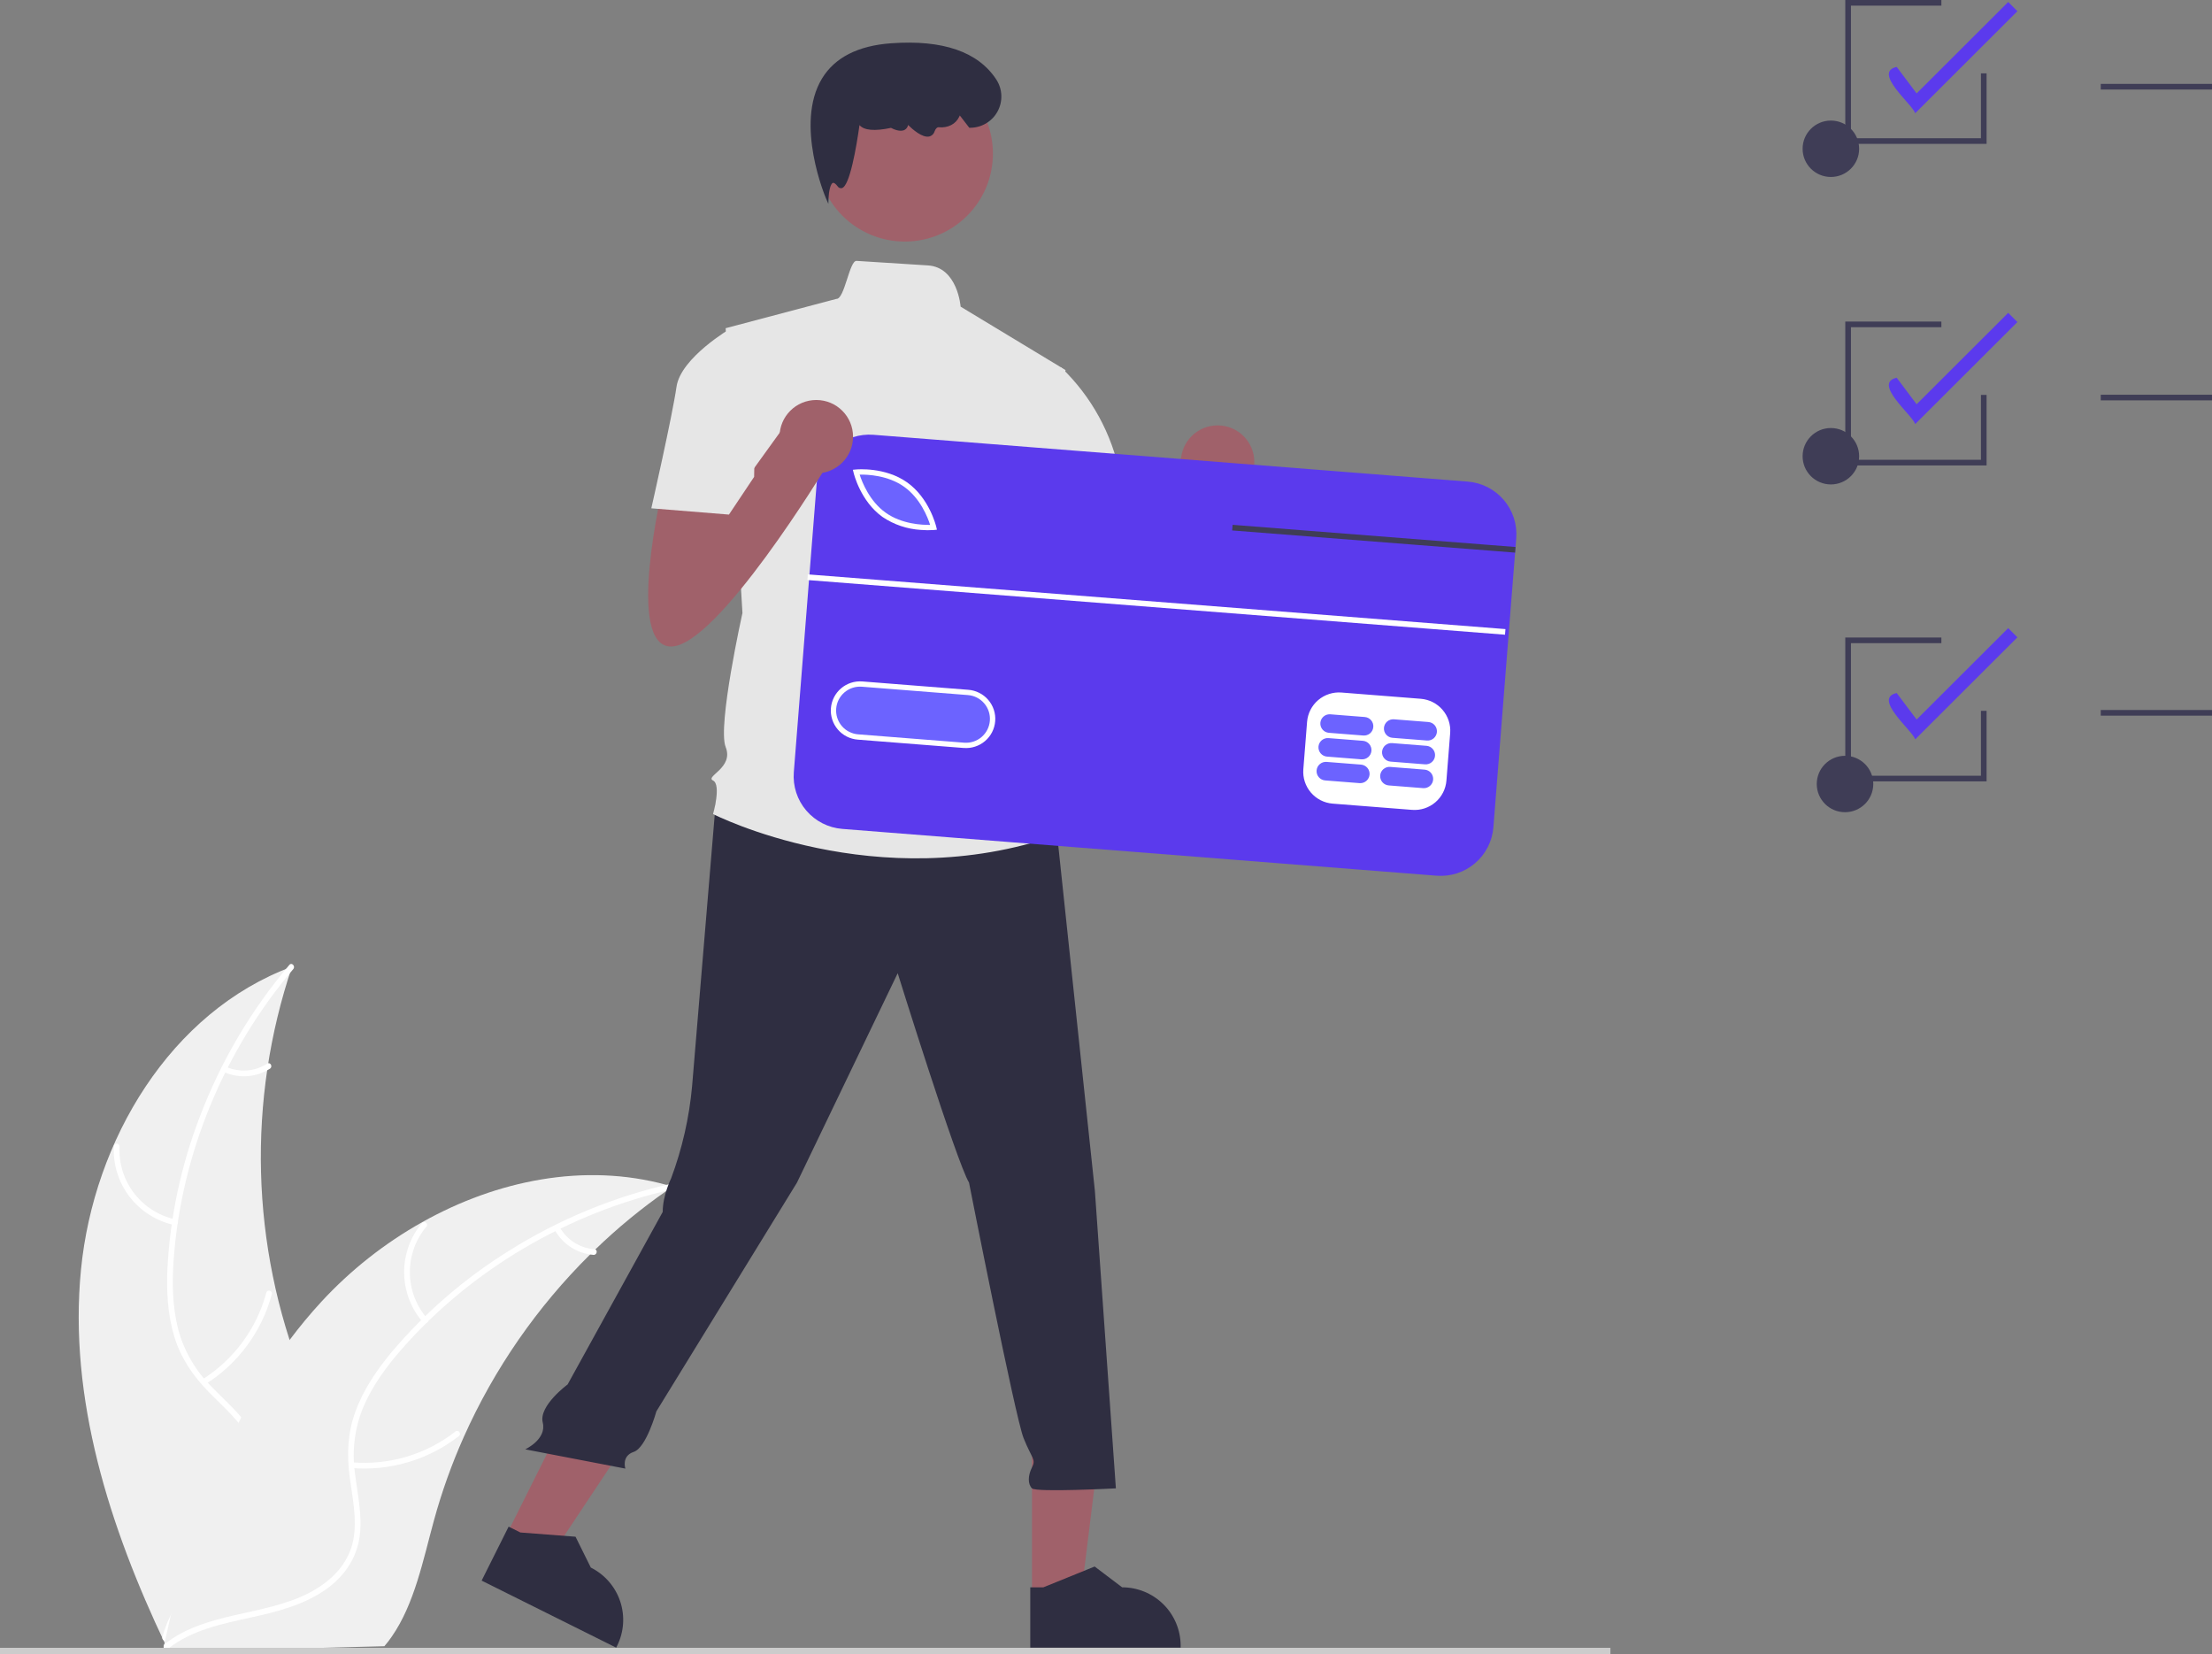 <svg width="107" height="80" viewBox="0 0 107 80" fill="none" xmlns="http://www.w3.org/2000/svg">
<rect x="0" y="0" width="107" height="80" fill="#808080" stroke="none"/>
<g clip-path="url(#clip0_125_39)">
<path d="M3.918 61.4C4.531 55.159 8.234 48.929 14.126 46.75C11.949 53.214 12.133 60.238 14.645 66.579C15.623 69.022 16.966 71.636 16.172 74.144C15.677 75.704 14.4 76.922 12.958 77.699C11.515 78.477 9.902 78.872 8.308 79.259L8 79.528C5.306 73.862 3.305 67.641 3.918 61.4Z" fill="#F0F0F0"/>
<path d="M14.188 46.866C10.861 50.784 8.767 55.789 8.401 60.92C8.322 62.029 8.339 63.161 8.609 64.245C8.882 65.3 9.432 66.263 10.203 67.034C10.908 67.767 11.713 68.435 12.227 69.327C12.768 70.266 12.816 71.348 12.489 72.37C12.089 73.619 11.263 74.651 10.419 75.632C9.483 76.721 8.493 77.837 8.12 79.258C8.075 79.43 7.81 79.35 7.855 79.178C8.504 76.706 10.855 75.25 11.935 73.01C12.439 71.965 12.631 70.762 12.105 69.686C11.644 68.745 10.814 68.055 10.094 67.319C9.339 66.546 8.752 65.692 8.434 64.65C8.109 63.585 8.049 62.451 8.099 61.345C8.232 58.837 8.759 56.366 9.662 54.021C10.677 51.34 12.144 48.851 13.999 46.663C14.114 46.528 14.302 46.731 14.188 46.866Z" fill="white"/>
<path d="M8.432 59.246C7.571 59.061 6.804 58.576 6.268 57.879C5.732 57.182 5.462 56.317 5.506 55.439C5.508 55.404 5.524 55.37 5.55 55.346C5.577 55.321 5.612 55.308 5.647 55.309C5.683 55.31 5.717 55.325 5.743 55.35C5.768 55.376 5.782 55.41 5.783 55.446C5.74 56.263 5.992 57.069 6.493 57.717C6.993 58.365 7.709 58.813 8.512 58.981C8.687 59.018 8.606 59.282 8.432 59.246Z" fill="white"/>
<path d="M9.797 66.709C11.318 65.748 12.42 64.25 12.884 62.514C12.929 62.342 13.194 62.422 13.149 62.594C12.663 64.4 11.513 65.956 9.928 66.952C9.776 67.047 9.646 66.803 9.797 66.709Z" fill="white"/>
<path d="M10.94 51.595C11.258 51.735 11.607 51.795 11.954 51.769C12.301 51.742 12.636 51.63 12.928 51.442C13.078 51.345 13.208 51.589 13.059 51.685C12.735 51.891 12.365 52.015 11.982 52.045C11.598 52.075 11.213 52.012 10.86 51.859C10.826 51.848 10.797 51.823 10.78 51.791C10.763 51.759 10.758 51.722 10.768 51.687C10.778 51.652 10.803 51.623 10.835 51.605C10.867 51.588 10.905 51.584 10.94 51.595Z" fill="white"/>
<path d="M32.537 57.389C32.445 57.452 32.353 57.516 32.261 57.581C31.031 58.435 29.872 59.388 28.796 60.429C28.712 60.508 28.627 60.59 28.545 60.671C25.98 63.208 23.908 66.198 22.437 69.49C21.852 70.8 21.369 72.152 20.99 73.536C20.467 75.447 20.052 77.56 18.959 79.14C18.847 79.306 18.725 79.465 18.593 79.616L8.352 79.883C8.328 79.871 8.305 79.863 8.281 79.852L7.873 79.881C7.887 79.808 7.904 79.733 7.918 79.66C7.927 79.618 7.937 79.576 7.945 79.534C7.952 79.506 7.958 79.478 7.962 79.452C7.964 79.442 7.966 79.433 7.968 79.426C7.972 79.4 7.979 79.377 7.983 79.353C8.075 78.933 8.17 78.513 8.268 78.093C8.268 78.09 8.268 78.09 8.27 78.088C9.026 74.888 10.056 71.723 11.535 68.814C11.579 68.727 11.624 68.637 11.673 68.549C12.347 67.242 13.127 65.992 14.005 64.811C14.488 64.166 15.003 63.546 15.549 62.953C16.961 61.424 18.607 60.126 20.424 59.107C24.046 57.076 28.279 56.224 32.236 57.304C32.337 57.332 32.436 57.359 32.537 57.389Z" fill="#F0F0F0"/>
<path d="M32.517 57.52C27.497 58.65 22.806 61.388 19.419 65.264C18.686 66.102 18.016 67.016 17.578 68.044C17.159 69.05 17.018 70.149 17.168 71.228C17.289 72.237 17.529 73.255 17.401 74.275C17.267 75.35 16.652 76.243 15.775 76.862C14.701 77.62 13.419 77.947 12.154 78.223C10.749 78.53 9.286 78.827 8.13 79.737C7.99 79.848 7.827 79.625 7.967 79.514C9.977 77.93 12.732 78.18 14.946 77.041C15.979 76.509 16.858 75.664 17.087 74.489C17.287 73.461 17.04 72.411 16.91 71.391C16.772 70.319 16.82 69.285 17.194 68.263C17.577 67.217 18.213 66.275 18.92 65.422C20.54 63.499 22.452 61.843 24.587 60.513C27.015 58.982 29.687 57.877 32.489 57.245C32.662 57.206 32.69 57.481 32.517 57.52Z" fill="white"/>
<path d="M20.453 63.946C19.877 63.281 19.557 62.433 19.55 61.555C19.542 60.676 19.848 59.823 20.413 59.148C20.527 59.012 20.745 59.184 20.63 59.32C20.103 59.947 19.818 60.742 19.827 61.56C19.835 62.378 20.137 63.167 20.677 63.783C20.794 63.917 20.57 64.079 20.453 63.946Z" fill="white"/>
<path d="M17.04 70.725C18.834 70.871 20.618 70.338 22.035 69.23C22.176 69.121 22.339 69.344 22.199 69.453C20.722 70.603 18.864 71.155 16.998 70.998C16.82 70.983 16.863 70.71 17.04 70.725Z" fill="white"/>
<path d="M27.071 59.344C27.24 59.648 27.482 59.905 27.776 60.092C28.069 60.279 28.404 60.391 28.751 60.417C28.929 60.429 28.885 60.703 28.709 60.69C28.325 60.659 27.955 60.536 27.631 60.329C27.306 60.123 27.038 59.841 26.848 59.507C26.827 59.477 26.819 59.441 26.825 59.405C26.83 59.369 26.849 59.337 26.878 59.314C26.907 59.293 26.945 59.284 26.981 59.289C27.017 59.295 27.049 59.315 27.071 59.344Z" fill="white"/>
<path d="M92.644 5.476C92.491 5.025 90.573 3.494 91.748 3.236L92.712 4.518L97.142 0.097L97.587 0.542L92.644 5.476Z" fill="#5B3AED"/>
<path d="M92.644 20.509C92.491 20.058 90.573 18.527 91.748 18.269L92.712 19.552L97.142 15.13L97.587 15.575L92.644 20.509Z" fill="#5B3AED"/>
<path d="M92.644 35.757C92.491 35.306 90.573 33.775 91.748 33.517L92.712 34.799L97.142 30.378L97.587 30.823L92.644 35.757Z" fill="#5B3AED"/>
<path d="M88.564 23.429C89.319 23.429 89.931 22.819 89.931 22.065C89.931 21.312 89.319 20.701 88.564 20.701C87.809 20.701 87.197 21.312 87.197 22.065C87.197 22.819 87.809 23.429 88.564 23.429Z" fill="#3F3D56"/>
<path d="M88.564 8.559C89.319 8.559 89.931 7.948 89.931 7.195C89.931 6.441 89.319 5.831 88.564 5.831C87.809 5.831 87.197 6.441 87.197 7.195C87.197 7.948 87.809 8.559 88.564 8.559Z" fill="#3F3D56"/>
<path d="M123.628 4.057H101.619V4.33H123.628V4.057Z" fill="#3F3D56"/>
<path d="M89.248 39.281C90.003 39.281 90.615 38.67 90.615 37.917C90.615 37.163 90.003 36.553 89.248 36.553C88.493 36.553 87.881 37.163 87.881 37.917C87.881 38.67 88.493 39.281 89.248 39.281Z" fill="#3F3D56"/>
<path d="M123.628 19.09H101.619V19.363H123.628V19.09Z" fill="#3F3D56"/>
<path d="M123.628 34.338H101.619V34.611H123.628V34.338Z" fill="#3F3D56"/>
<path d="M96.096 37.79H89.261V30.832H93.909V31.105H89.535V37.517H95.823V34.379H96.096V37.79Z" fill="#3F3D56"/>
<path d="M96.096 22.51H89.261V15.552H93.909V15.825H89.535V22.237H95.823V19.099H96.096V22.51Z" fill="#3F3D56"/>
<path d="M96.096 6.958H89.261V0H93.909V0.273H89.535V6.685H95.823V3.547H96.096V6.958Z" fill="#3F3D56"/>
<path d="M51.469 24.798C51.469 24.798 49.642 32.495 51.875 32.495C54.108 32.495 59.385 23.785 59.385 23.785L57.558 21.557L54.279 26.1L54.108 23.785L51.469 24.798Z" fill="#A0616A"/>
<path d="M58.898 24.12C59.88 24.12 60.675 23.326 60.675 22.346C60.675 21.367 59.88 20.573 58.898 20.573C57.917 20.573 57.121 21.367 57.121 22.346C57.121 23.326 57.917 24.12 58.898 24.12Z" fill="#A0616A"/>
<path d="M49.92 77.223L52.286 77.223L53.411 68.117L49.92 68.117L49.92 77.223Z" fill="#A0616A"/>
<path d="M49.837 79.685L57.111 79.685V79.593C57.111 78.844 56.813 78.125 56.282 77.595C55.751 77.066 55.031 76.768 54.28 76.768H54.28L52.951 75.762L50.472 76.768L49.837 76.768L49.837 79.685Z" fill="#2F2E41"/>
<path d="M24.475 74.277L26.591 75.331L31.673 67.686L28.549 66.13L24.475 74.277Z" fill="#A0616A"/>
<path d="M23.298 76.444L29.807 79.686L29.848 79.603C30.183 78.933 30.238 78.157 30 77.446C29.762 76.735 29.251 76.148 28.579 75.813L28.579 75.813L27.84 74.321L25.172 74.116L24.604 73.833L23.298 76.444Z" fill="#2F2E41"/>
<path d="M77.9 79.694H0V80H77.9V79.694Z" fill="#CCCCCC"/>
<path d="M34.627 38.762C34.627 38.762 33.681 50.105 33.478 52.536C33.339 54.06 32.998 55.558 32.463 56.992C32.463 56.992 32.057 57.803 32.057 58.613L27.457 66.957C27.457 66.957 26.051 67.988 26.254 68.799C26.457 69.609 25.406 70.095 25.406 70.095L30.251 71.027C30.251 71.027 30.048 70.419 30.657 70.217C31.266 70.014 31.751 68.257 31.751 68.257L38.552 57.195L43.424 47.067C43.424 47.067 46.265 56.182 46.874 57.195C46.874 57.195 49.107 68.538 49.513 69.551C49.919 70.564 50.122 70.564 49.919 70.969C49.716 71.374 49.716 71.779 49.919 71.982C50.122 72.184 53.978 71.982 53.978 71.982L52.963 57.6L51.137 40.383L41.8 37.547L34.627 38.762Z" fill="#2F2E41"/>
<path d="M43.768 11.682C46.122 11.682 48.03 9.778 48.03 7.429C48.03 5.079 46.122 3.175 43.768 3.175C41.413 3.175 39.505 5.079 39.505 7.429C39.505 9.778 41.413 11.682 43.768 11.682Z" fill="#A0616A"/>
<path d="M51.543 17.899L46.468 14.831C46.468 14.831 46.328 12.925 44.882 12.836C44.156 12.791 43.067 12.722 41.432 12.617C41.087 12.595 40.854 14.481 40.458 14.455L35.102 15.873L35.914 29.647C35.914 29.647 34.696 35.116 35.102 36.129C35.508 37.142 34.087 37.547 34.493 37.749C34.899 37.952 34.493 39.37 34.493 39.37C34.493 39.37 42.409 43.421 51.137 40.383L50.325 37.749C50.435 37.405 50.456 37.038 50.385 36.684C50.314 36.33 50.154 35.999 49.919 35.724C49.919 35.724 50.731 34.508 49.716 33.496C49.716 33.496 50.122 31.673 49.107 30.862L48.904 28.026L49.513 26.609L51.543 17.899Z" fill="#E6E6E6"/>
<path d="M40.069 9.859L39.95 9.582C39.934 9.547 38.427 5.99 39.763 3.797C40.382 2.781 41.506 2.208 43.106 2.093C45.608 1.912 47.321 2.505 48.198 3.853C48.345 4.081 48.428 4.345 48.437 4.616C48.447 4.887 48.383 5.156 48.252 5.394C48.122 5.633 47.929 5.831 47.695 5.969C47.461 6.108 47.194 6.18 46.922 6.18H46.888L46.428 5.584L46.402 5.642C46.235 6.002 45.853 6.198 45.405 6.155C45.329 6.15 45.261 6.215 45.207 6.356C45.189 6.417 45.154 6.473 45.107 6.516C45.06 6.56 45.002 6.59 44.94 6.603C44.609 6.668 44.137 6.252 43.926 6.044C43.918 6.092 43.9 6.138 43.872 6.178C43.845 6.218 43.809 6.251 43.768 6.276C43.546 6.405 43.199 6.237 43.1 6.184C42.308 6.352 41.796 6.307 41.576 6.051C41.427 7.102 41.108 8.993 40.725 9.098C40.685 9.107 40.643 9.103 40.605 9.087C40.568 9.071 40.536 9.043 40.516 9.007C40.423 8.887 40.341 8.828 40.29 8.845C40.165 8.884 40.091 9.294 40.081 9.558L40.069 9.859Z" fill="#2F2E41"/>
<path d="M49.31 18.101L51.335 17.773C52.793 19.171 53.787 20.983 54.181 22.963C54.79 26.203 54.993 26.811 54.993 26.811L50.122 28.026L47.483 22.963L49.31 18.101Z" fill="#E6E6E6"/>
<path d="M40.325 22.317L39.074 38.147L71.006 40.66L72.257 24.83L40.325 22.317Z" fill="white"/>
<path d="M43.737 23.543C42.956 22.986 41.963 22.946 41.584 22.954C41.7 23.314 42.059 24.238 42.841 24.795C43.624 25.353 44.615 25.392 44.993 25.385C44.878 25.024 44.519 24.1 43.737 23.543Z" fill="#6C63FF"/>
<path d="M46.82 33.616L41.692 33.212C41.541 33.2 41.389 33.218 41.244 33.265C41.099 33.312 40.966 33.387 40.85 33.485C40.734 33.584 40.639 33.704 40.57 33.839C40.501 33.974 40.46 34.122 40.448 34.273C40.436 34.424 40.454 34.576 40.501 34.72C40.548 34.864 40.623 34.998 40.721 35.114C40.82 35.229 40.94 35.324 41.076 35.392C41.211 35.461 41.359 35.503 41.51 35.515L46.638 35.919C46.944 35.943 47.247 35.844 47.48 35.646C47.714 35.447 47.858 35.163 47.882 34.858C47.907 34.553 47.808 34.25 47.609 34.017C47.41 33.784 47.126 33.64 46.82 33.616Z" fill="#6C63FF"/>
<path d="M70.998 23.292L42.251 21.028C41.917 21.002 41.58 21.042 41.261 21.145C40.943 21.249 40.647 21.414 40.392 21.631C40.137 21.849 39.927 22.114 39.775 22.412C39.623 22.71 39.531 23.036 39.505 23.369L38.399 37.346C38.346 38.02 38.563 38.688 39.003 39.202C39.443 39.716 40.069 40.035 40.745 40.089L69.492 42.352C69.826 42.378 70.163 42.338 70.482 42.235C70.801 42.132 71.096 41.966 71.351 41.749C71.606 41.532 71.816 41.266 71.968 40.968C72.121 40.67 72.212 40.344 72.239 40.011L73.289 26.727L73.311 26.455L73.344 26.033C73.37 25.699 73.331 25.363 73.227 25.045C73.123 24.727 72.958 24.432 72.74 24.177C72.522 23.923 72.256 23.714 71.957 23.562C71.659 23.41 71.333 23.318 70.998 23.292ZM70.149 35.452L69.967 37.755C69.934 38.162 69.741 38.539 69.43 38.803C69.119 39.068 68.715 39.2 68.307 39.168L64.462 38.866C64.054 38.833 63.676 38.64 63.411 38.33C63.145 38.019 63.014 37.616 63.045 37.21L63.227 34.907C63.261 34.5 63.454 34.123 63.765 33.858C64.076 33.594 64.48 33.462 64.887 33.493L68.732 33.796C69.139 33.83 69.517 34.022 69.782 34.333C70.048 34.643 70.18 35.045 70.149 35.452ZM40.193 34.252C40.223 33.879 40.4 33.533 40.685 33.291C40.969 33.048 41.339 32.928 41.713 32.957L46.84 33.361C47.025 33.375 47.206 33.425 47.371 33.51C47.537 33.593 47.684 33.709 47.805 33.85C47.926 33.991 48.018 34.154 48.075 34.33C48.133 34.507 48.155 34.692 48.14 34.877C48.126 35.062 48.075 35.242 47.991 35.407C47.907 35.573 47.791 35.72 47.649 35.84C47.508 35.961 47.345 36.052 47.168 36.109C46.991 36.167 46.805 36.189 46.62 36.174L46.617 36.175L41.49 35.771C41.305 35.756 41.124 35.705 40.959 35.621C40.794 35.537 40.646 35.421 40.526 35.28C40.406 35.139 40.314 34.975 40.257 34.799C40.2 34.622 40.178 34.436 40.193 34.252ZM41.291 22.863L41.256 22.72L41.403 22.706C41.461 22.7 42.825 22.578 43.886 23.334C44.948 24.091 45.274 25.419 45.288 25.475L45.322 25.618L45.175 25.633C44.966 25.648 44.756 25.647 44.547 25.629C43.883 25.59 43.242 25.374 42.691 25.003C41.629 24.246 41.304 22.919 41.291 22.863Z" fill="#5B3AED"/>
<path d="M65.836 36.979L64.17 36.848C64.051 36.839 63.933 36.877 63.843 36.955C63.752 37.032 63.696 37.142 63.687 37.261C63.677 37.379 63.715 37.497 63.793 37.587C63.87 37.678 63.98 37.734 64.099 37.744L65.766 37.875C65.884 37.884 66.002 37.846 66.093 37.768C66.183 37.691 66.239 37.581 66.249 37.462C66.258 37.344 66.22 37.226 66.143 37.136C66.065 37.045 65.955 36.989 65.836 36.979Z" fill="#6C63FF"/>
<path d="M68.913 37.222L67.246 37.09C67.127 37.081 67.01 37.12 66.919 37.197C66.829 37.274 66.773 37.384 66.763 37.503C66.754 37.621 66.792 37.739 66.869 37.829C66.947 37.92 67.057 37.976 67.176 37.986L68.842 38.117C68.961 38.126 69.078 38.088 69.169 38.01C69.259 37.933 69.316 37.823 69.325 37.705C69.334 37.586 69.296 37.469 69.219 37.378C69.142 37.288 69.031 37.231 68.913 37.222Z" fill="#6C63FF"/>
<path d="M65.927 35.828L64.261 35.697C64.142 35.688 64.025 35.726 63.934 35.803C63.843 35.881 63.787 35.991 63.778 36.109C63.769 36.228 63.807 36.345 63.884 36.436C63.961 36.526 64.071 36.583 64.19 36.592L65.856 36.724C65.975 36.733 66.093 36.694 66.184 36.617C66.274 36.54 66.33 36.43 66.34 36.311C66.349 36.193 66.311 36.075 66.234 35.984C66.156 35.894 66.046 35.838 65.927 35.828Z" fill="#6C63FF"/>
<path d="M69.004 36.07L67.337 35.939C67.219 35.93 67.101 35.968 67.01 36.046C66.92 36.123 66.864 36.233 66.854 36.352C66.845 36.47 66.883 36.588 66.96 36.678C67.038 36.769 67.148 36.825 67.267 36.834L68.933 36.966C69.052 36.975 69.169 36.937 69.26 36.859C69.351 36.782 69.407 36.672 69.416 36.553C69.426 36.435 69.387 36.317 69.31 36.227C69.233 36.136 69.123 36.08 69.004 36.07Z" fill="#6C63FF"/>
<path d="M66.018 34.677L64.352 34.546C64.233 34.536 64.115 34.575 64.025 34.652C63.934 34.73 63.878 34.84 63.869 34.958C63.859 35.077 63.898 35.194 63.975 35.285C64.052 35.375 64.162 35.431 64.281 35.441L65.948 35.572C66.066 35.581 66.184 35.543 66.275 35.466C66.365 35.388 66.421 35.278 66.43 35.16C66.44 35.041 66.402 34.924 66.324 34.833C66.247 34.743 66.137 34.687 66.018 34.677Z" fill="#6C63FF"/>
<path d="M69.095 34.919L67.428 34.788C67.309 34.779 67.192 34.817 67.101 34.894C67.011 34.972 66.955 35.082 66.945 35.2C66.936 35.319 66.974 35.436 67.051 35.527C67.129 35.617 67.239 35.674 67.358 35.683L69.024 35.814C69.143 35.824 69.26 35.785 69.351 35.708C69.441 35.63 69.498 35.52 69.507 35.402C69.516 35.283 69.478 35.166 69.401 35.075C69.324 34.985 69.213 34.929 69.095 34.919Z" fill="#6C63FF"/>
<path d="M39.077 27.779L39.056 28.052L72.801 30.697L72.823 30.425L39.077 27.779Z" fill="white"/>
<path d="M73.311 26.455L73.289 26.727L72.115 26.634L59.602 25.654L59.625 25.382L72.136 26.363L73.311 26.455Z" fill="#3F3D56"/>
<path d="M32.057 23.57C32.057 23.57 30.231 31.267 32.463 31.267C34.696 31.267 39.973 22.558 39.973 22.558L38.147 20.329L34.868 24.872L34.696 22.558L32.057 23.57Z" fill="#A0616A"/>
<path d="M39.486 22.892C40.468 22.892 41.264 22.098 41.264 21.119C41.264 20.139 40.468 19.345 39.486 19.345C38.505 19.345 37.709 20.139 37.709 21.119C37.709 22.098 38.505 22.892 39.486 22.892Z" fill="#A0616A"/>
<path d="M36.581 17.088L35.363 15.873C35.363 15.873 32.927 17.291 32.724 18.709C32.521 20.127 31.506 24.583 31.506 24.583L35.261 24.887L36.479 23.064L36.581 17.088Z" fill="#E6E6E6"/>
</g>
<defs>
<clipPath id="clip0_125_39">
<rect width="107" height="80" fill="white"/>
</clipPath>
</defs>
</svg>
